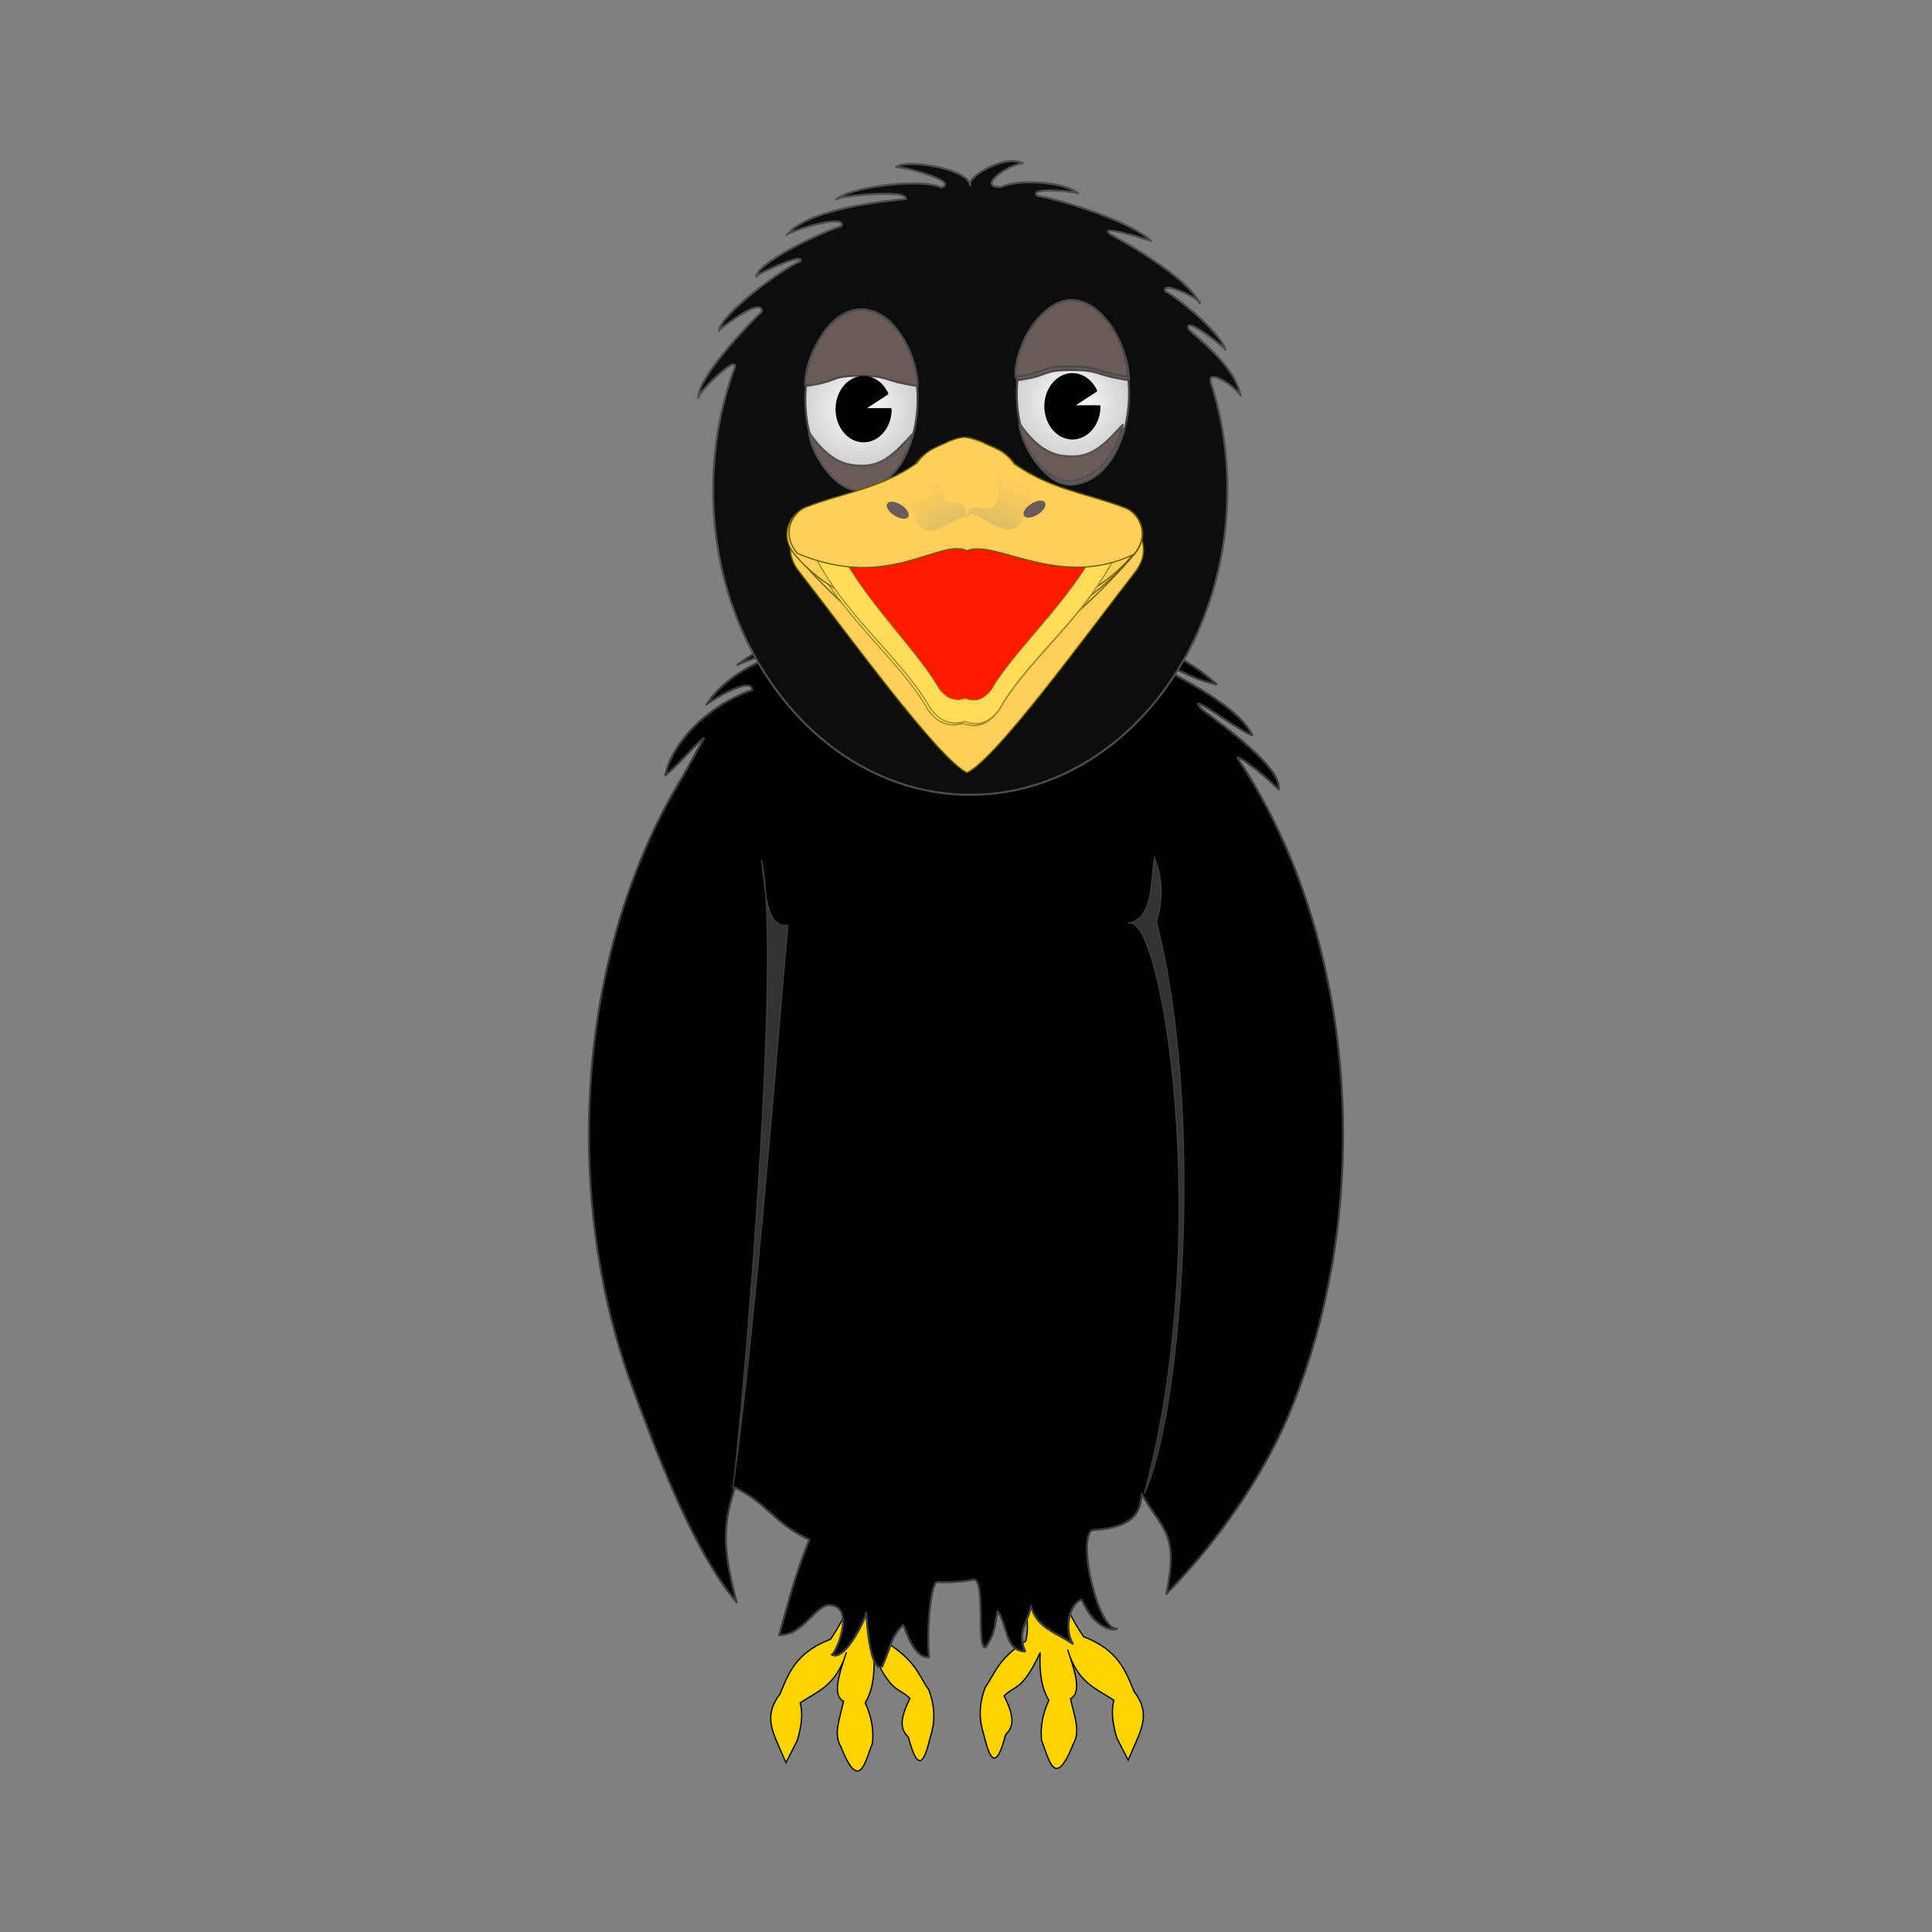 <svg:svg xmlns:dc="http://purl.org/dc/elements/1.1/" xmlns:ns2="http://creativecommons.org/ns#" xmlns:rdf="http://www.w3.org/1999/02/22-rdf-syntax-ns#" xmlns:svg="http://www.w3.org/2000/svg" height="297.212" id="svg2" version="1.1" viewBox="-85.305 -19.913 297.212 297.212" width="297.212">
  <svg:rect x="-85.305" y="-19.913" width="297.212" height="297.212" fill="#808080" stroke="none"/>
  <svg:defs id="defs4">
    <svg:radialGradient cx="383.57" cy="328.26" gradientTransform="matrix(1.27 -1.32 1.23 1.19 -516.53 467.64)" gradientUnits="userSpaceOnUse" id="radialGradient4010" r="21.39">
      <svg:stop id="stop3899-2" offset="0" stop-color="#a59e8a" />
      <svg:stop id="stop3901-44" offset="1" stop-color="#d6bd57" stop-opacity="0" />
    </svg:radialGradient>
    <svg:radialGradient cx="335.62" cy="254.4" gradientTransform="matrix(3.43 .02 -.02 3.32 -810.8 -594.92)" gradientUnits="userSpaceOnUse" id="radialGradient3833-4-9" r="20.44">
      <svg:stop id="stop3829-6-89" offset="0" stop-color="#fff" />
      <svg:stop id="stop3831-6-74" offset="1" stop-color="#616161" />
    </svg:radialGradient>
  </svg:defs>
  <svg:style type="text/css">.show {
        display: default;
    }
    .hide {
        display: none;
    }</svg:style>
  <svg:g id="layer1" transform="translate(-36.4 -117.53)">
    <svg:g id="the-parts-that-dont-move" transform="translate(0,-2) matrix(.44 0 0 .44 -64.1 35.07)">
      <svg:path d="m338.05 675.88c-0.48 16.59-4.57 31.39-13.13 43.94-12.12 4.62-14.72 11.96-17.68 19.19-4.74 6.07-3.4 10.92-1.52 15.66l3.59 8.32 3.99-7.82c1.98-6.84 1.69-10.28 1.01-13.13 6.02-3.99 12.69-6.03 16.16-17.68-2.47 7.43-5.1 14.99-1.01 17.17-1.14 5.49-3.64 11.43-1.01 15.66 2.2 5.58 3.89 8.04 5.25 8.58 2.66 1.06 4.11-5.15 5.86-9.59 0.53-4.71-0.37-9.43-2.53-14.14 2.27-3.66 3.45-8.97 3.03-16.67 6.34 13.56 8.71 11.26 12.63 15.15-4.5 8.88-2.59 11.35-0.51 13.64 0.97 3.76 1.85 6.04 2.66 7.19 1.96 2.78 3.5-1.2 4.92-7.19 1.62-4.96 1.91-10.36-0.51-16.67-3.64-5.17-4.33-9.75-14.14-16.16-3.2-13.47 7.29-26.94 14.14-40.41z" fill="#ffd300" id="path3926-0" stroke="#000" stroke-width=".44px" />
      <svg:path d="m400.23 674.98c0.48 16.59 4.57 31.39 13.13 43.94 12.12 4.62 14.72 11.96 17.68 19.19 4.74 6.07 3.4 10.92 1.52 15.66l-3.59 8.32-3.99-7.82c-1.98-6.84-1.69-10.28-1.01-13.13-6.02-3.99-12.69-6.03-16.16-17.68 2.47 7.43 5.1 14.99 1.01 17.17 1.14 5.49 3.64 11.43 1.01 15.66-2.2 5.58-3.89 8.04-5.25 8.58-2.66 1.06-4.11-5.15-5.86-9.59-0.53-4.71 0.37-9.43 2.53-14.14-2.27-3.66-3.45-8.97-3.03-16.67-6.34 13.56-8.71 11.26-12.63 15.15 4.5 8.88 2.59 11.35 0.51 13.64-0.97 3.76-1.85 6.04-2.66 7.19-1.96 2.78-3.5-1.2-4.92-7.19-1.62-4.96-1.91-10.36 0.51-16.67 3.64-5.17 4.33-9.75 14.14-16.16 3.2-13.47-7.29-26.94-14.14-40.41z" fill="#ffd300" id="path3926-1-9" stroke="#000" stroke-width=".44px" />
      <svg:path d="m528.31 542.24c0 35.74-7.16 69.13-19.56 97.47-8.63 19.73-23.89 41.78-42.18 60.05 4.39-20.94-1.19-21.43-8.58-34.2-0.7 4.85-1.05 11.42-17.46 12.34-5.2 3.52 2.21 34.47 8.75 33.8-2.29 0.85-8.35-0.82-12.3-9.97-3.6 0.8-6.63 8.98-3.17 15.13-5.88-3.98-12.8-5.51-14.59-13.01-0.83 5.4-5.09 8.78-2.06 15.61-7.24-0.09-6.14-9.62-9.66-13.74-1 4.81-0.58 7.1-4.11 12.34-3.47 0.96 0.23-23.98-4.37-23.16-4.16 0.74-8.4 0.98-12.62 0.79-2.06-0.09-3.89 16.4-2.81 25.79-5.3 0.35-7.88-8.68-9.08-11.08-4.48 4.54-3.59 5.79-7.31 14.26-4.02 2.29-5.37-14.22-5.56-18.41-0.52 2.64-7.64 16.97-12.12 14.31 1.13 0.43 8.64-16.1-0.48-17.01-5.23-0.17-9.31 10.43-17.87 10.34 3.34-11.41 4.9-18.79 10.55-32.75-12.7-5.76-14.44-12.32-26.03-17.84-3.41 11.1-5.22 18.17 0.62 39.35-16.18-18.75-29.65-56.01-35.79-71.97-10.11-26.3-15.85-56.42-15.85-88.44 0-47.06 12.4-90.04 32.85-122.78 1.47-2.36 3.98-7.17 7.41-13.02-1.23 0.06-8.26 8.57-13.54 12.68 1.95-9.86 13.26-23.23 30.38-29.24-0.35-5.55-18.25 6.13-15.9 5.01 3.4-5.43 13.3-15.02 31-18.47 0.37-3.21-22.37 5.33-20.16 4.89 15.64-12.47 60.37-24.94 79.77-24.93 20.64 0 69.82 15.1 87.57 31.58-11.76-2.47-13.2-6.59-22.55-7.44 1.83 1.46 29.7 13.5 35.05 24.9-5.13-1.67-23.04-15.38-18.06-9.3 1.27 1.56 28.6 19.27 27.33 27.9-6.14-6.14-15.89-12.92-14.26-10.53 22.76 33.4 36.76 78.78 36.76 128.76z" id="path3757-2" stroke="#3c3c3c" stroke-linecap="round" stroke-linejoin="round" stroke-width=".71" transform="matrix(1 0 0 1.02 -24.22 -9.79)" />
      <svg:path d="m463.66 318.01c0 58.86-40.25 106.57-89.9 106.57s-89.9-47.71-89.9-106.57c0-15.31 2.72-29.87 7.63-43.03 0.48-4.39-13.3 9.47-12.78 10.81-0.27-7.37 18.03-26.18 22.18-30.2 0.1-5.62-16.01 7.1-14.99 6.79 0.66-5.83 21.47-21.26 28.52-24.42 1.36-3.13-15.94 4.82-15.5 5.48 0.03-4.7 22.66-15.63 29.81-17.68 2.1-4.88-20.36 2.49-19.13 3.21 6.72-9.28 35.07-12.1 41.59-12.67 1.01-3.88-26.12-0.62-24.17 0.13 3.37-3.96 29.06-7.75 36.54-4.2 7.07-2.06-14.9-7.84-15.73-7 1.71-3.03 24.93-0.12 25.93 6.22-1.8-2.36 11.92-11.11 18.39-7.67-5.68 0.6-16.36 8.56-7.5 8.28 6.62-3.15 23.23-1.47 26.82 2.35 0.9-0.63-17.89-2.44-14.27 0.7 6.54 1.08 32.33 8.51 39.9 15.94 0.14-0.16-19.21-6.24-14.46-2.5 4.96 2.68 27.09 15.07 31.31 24.14 1.95-0.46-13.69-8.52-11.93-4.04 2.13 0.45 19.12 13.88 20.98 20.29 0.22-0.28-14.85-12.41-12.85-7.16 2.57 2.77 16.25 12.72 18.13 23.31-1.6-3.2-13.11-10.82-10.01-3.55 3.5 11.38 5.41 23.67 5.41 36.48z" fill="#0d0d0d" id="path3755-8" stroke="#4d4d4d" stroke-linecap="round" stroke-linejoin="round" stroke-width=".71" />
      <svg:path d="m290.71 667.36c8.02-56.39 16.13-162.77 19.29-197.14-8.59 1.21-7.71-15.3-9.29-22.86 7.9 34-8.15 209.65-10 220z" fill="#333" id="path3965-03" stroke="#3c3c3c" stroke-width=".44px" />
      <svg:path d="m434.64 668.79c24.63-90.42 6.14-204.35-5.71-199.29 9.3-1.64 7.71-15.3 9.29-22.86 2.23 5.95 3.38 13.03 0.63 22.37 16.94 65.76 8.94 171.97-4.2 199.78z" fill="#333" id="path3965-0-6" stroke="#3c3c3c" stroke-width=".44px" />
      <svg:path d="m355.36 253.43c0 17.36-8.79 31.43-19.64 31.43s-19.64-14.07-19.64-31.43 8.79-31.43 19.64-31.43c10.85 0 19.64 14.07 19.64 31.43z" fill="url(#radialGradient3833-4-9)" id="path3780-8-9" stroke="#454545" stroke-linecap="round" stroke-linejoin="round" stroke-width=".71" transform="translate(73.93 30.85)" />
      <svg:path d="m429.29 279.64c-12.86-1.93-9.51-3.57-20.36-3.57s-6.79 2-18.93 3.57c-0.36-10.57 8.79-26.79 19.64-26.79s19.64 15.5 19.64 26.79z" fill="#6b5a5a" id="path3780-9-6-6" stroke="#4a4a4a" stroke-linecap="round" stroke-linejoin="round" stroke-width=".71" />
      <svg:path d="m427.51 296.45c-5.71 6.21-10.02 10.89-17.14 11.07s-12.5-2.36-18.93-11.43c-0.05 5.58 8.76 21.13 18.21 20 9.46-1.13 15.36-9.43 17.86-19.64z" fill="#6b5a5a" id="path3780-9-8-9-2" stroke="#505050" stroke-linecap="round" stroke-linejoin="round" stroke-width=".71" />
      <svg:path d="m355.36 253.43c0 17.36-8.79 31.43-19.64 31.43s-19.64-14.07-19.64-31.43 8.79-31.43 19.64-31.43c10.85 0 19.64 14.07 19.64 31.43z" fill="url(#radialGradient3833-4-9)" id="path3780-7" stroke="#454545" stroke-linecap="round" stroke-linejoin="round" stroke-width=".71" transform="translate(0 32.86)" />
      <svg:path d="m355.36 281.65c-12.86-1.93-9.51-3.57-20.36-3.57s-6.79 2-18.93 3.57c-0.36-10.57 8.79-26.79 19.64-26.79s19.64 15.5 19.64 26.79z" fill="#6b5a5a" id="path3780-9-3" stroke="#4a4a4a" stroke-linecap="round" stroke-linejoin="round" stroke-width=".71" />
      <svg:path d="m353.58 298.46c-5.71 6.21-10.02 10.89-17.14 11.07s-12.5-2.36-18.93-11.43c-0.05 5.58 8.76 21.13 18.21 20 9.46-1.13 15.36-9.43 17.86-19.64z" fill="#6b5a5a" id="path3780-9-8-1" stroke="#505050" stroke-linecap="round" stroke-linejoin="round" stroke-width=".71" />
      <svg:path d="m256.43 277.54c0 6.21-4.24 11.25-9.46 11.25s-9.46-5.04-9.46-11.25 4.24-11.25 9.46-11.25c3.46 0 6.64 2.24 8.3 5.84l-8.3 5.41z" id="path3835-5-5" stroke="#000" stroke-linecap="round" stroke-linejoin="round" stroke-width=".71" transform="translate(162.51 11.21)" />
      <svg:g transform="translate(-73,1)">
        <svg:path d="m256.43 277.54c0 6.21-4.24 11.25-9.46 11.25s-9.46-5.04-9.46-11.25 4.24-11.25 9.46-11.25c3.46 0 6.64 2.24 8.3 5.84l-8.3 5.41z" id="path3835-5-5" stroke="#000" stroke-linecap="round" stroke-linejoin="round" stroke-width=".71" transform="translate(162.51 11.21)" />
      </svg:g>
    </svg:g>
    <svg:g id="frame01" transform="translate(0,-2) matrix(.44 0 0 .44 -64.1 35.07)">
      <svg:animate attributeName="class" dur="0.8s" repeatCount="indefinite" values="show;hide;hide;hide;hide; hide;hide;hide;" />
      <svg:path d="m431.43 346.65c5.97-7.61 1.58-15.57-2.86-17.5-12.98-5.53-25.95-6.9-38.93-16.79-3.69-5.64-7.38-6.05-11.07-8.21 0 0-4.25-1.94-6.33-1.96s-5.61 1.61-5.61 1.61c-3.69 2.16-7.38 2.57-11.07 8.21-12.98 9.88-25.95 11.26-38.93 16.79-4.44 1.93-8.83 9.89-2.86 17.5 17.74 22.86 48.89 65.69 58.83 70.54 9.94-4.49 41.09-47.32 58.83-70.18z" fill="#ffcf5b" id="path3760-8" stroke="#695d00" stroke-width=".44px" />
      <svg:path d="m353.57 321.65c2.63 29.37 11.11 51.72 18.21 75.71 9.13-23.43 20.64-44.13 23.57-74.64-1.74-5.36-6.26-7.23-11.79-7.86 2.78 25.72-5.08 49.32-11.43 73.21-4.66-24.85-8.28-49.92-8.21-75.71-3.12 1.43-6.3 3.18-10.36 9.29z" fill="url(#radialGradient4010)" id="path3895-3" />
      <svg:path d="m355 333.97c0 4.44-1.2 8.04-2.68 8.04s-2.68-3.6-2.68-8.04 1.2-8.04 2.68-8.04c1.45 0 2.63 3.44 2.68 7.78" fill="#6b5a5a" id="path3905-8" transform="matrix(1.12 -.28 .3 1.03 -144.41 101.31)" />
      <svg:path d="m355 333.97c0 4.44-1.2 8.04-2.68 8.04s-2.68-3.6-2.68-8.04 1.2-8.04 2.68-8.04c1.45 0 2.63 3.44 2.68 7.78" fill="#6b5a5a" id="path3905-7-5" transform="matrix(-1.12 -.28 -.3 1.03 892.98 100.24)" />
    </svg:g>
    <svg:g id="frame02" transform="translate(0,-1) matrix(.44 0 0 .44 -64.08 33.91)">
      <svg:animate attributeName="class" dur="0.8s" repeatCount="indefinite" values="hide;show;hide;hide;hide; hide;hide;show;" />
      <svg:g id="g3017" transform="translate(-.95 -.24)">
        <svg:g id="g4050">
          <svg:path d="m75.71 129.23c9.36 28.47 33.56 43.95 45 64.29 2.99 3.89 6.54 6.08 11.96 4.48 5.42 2 8.98-0.19 11.96-4.09 11.44-20.34 35.64-35.81 45-64.29z" fill="#ffdc59" id="path4012" stroke="#a48b2d" stroke-width=".44px" transform="translate(239.62 202.18)" />
          <svg:path d="m324.68 331.52c7.15 21.55 29.92 41.83 38.66 57.23 2.28 2.95 5 4.6 9.14 3.39 4.14 1.51 6.86-0.15 9.14-3.09 8.74-15.39 32.94-35.68 40.09-57.23z" fill="#ff1a00" id="path4012-9" stroke="#9c7f1e" stroke-width=".34px" />
        </svg:g>
        <svg:g id="g4004" transform="matrix(1 0 0 .92 0 22.81)">
          <svg:path d="m431.43 346.65c5.97-7.61 1.58-15.57-2.86-17.5-12.98-5.53-25.95-6.9-38.93-16.79-3.69-5.64-7.38-6.05-11.07-8.21 0 0-4.25-1.94-6.33-1.96s-5.61 1.61-5.61 1.61c-3.69 2.16-7.38 2.57-11.07 8.21-12.98 9.88-25.95 11.26-38.93 16.79-4.44 1.93-8.83 9.89-2.86 17.5 17.74 22.86 48.89 48.75 58.83 53.6 9.94-4.49 41.09-30.39 58.83-53.24z" fill="#ffcf5b" id="path3760" stroke="#695d00" stroke-width=".44px" />
          <svg:path d="m353.57 321.65c2.63 29.37 11.11 34.78 18.21 58.78 9.13-23.43 20.64-27.19 23.57-57.71-1.74-5.36-6.26-7.23-11.79-7.86 2.78 25.72-5.08 32.38-11.43 56.28-4.66-24.85-8.28-32.98-8.21-58.78-3.12 1.43-6.3 3.18-10.36 9.29z" fill="url(#radialGradient4010)" id="path3895" />
          <svg:path d="m355 333.97c0 4.44-1.2 8.04-2.68 8.04s-2.68-3.6-2.68-8.04 1.2-8.04 2.68-8.04c1.45 0 2.63 3.44 2.68 7.78" fill="#6b5a5a" id="path3905" transform="matrix(1.12 -.28 .3 1.03 -144.41 101.31)" />
          <svg:path d="m355 333.97c0 4.44-1.2 8.04-2.68 8.04s-2.68-3.6-2.68-8.04 1.2-8.04 2.68-8.04c1.45 0 2.63 3.44 2.68 7.78" fill="#6b5a5a" id="path3905-7" transform="matrix(-1.12 -.28 -.3 1.03 892.98 100.24)" />
        </svg:g>
      </svg:g>
    </svg:g>
    <svg:g id="frame03" transform="translate(1) matrix(.44 0 0 .44 -65.14 32.32)">
      <svg:animate attributeName="class" dur="0.8s" repeatCount="indefinite" values="hide;hide;show;hide;hide; hide;show;hide;" />
      <svg:g id="g3017-5" transform="translate(-.23 .47)">
        <svg:g id="g4050-1">
          <svg:path d="m75.71 129.23c9.36 28.47 33.56 43.95 45 64.29 2.99 3.89 6.54 6.08 11.96 4.48 5.42 2 8.98-0.19 11.96-4.09 11.44-20.34 35.64-35.81 45-64.29z" fill="#ffdc59" id="path4012-7" stroke="#a48b2d" stroke-width=".44px" transform="translate(239.62 202.18)" />
          <svg:path d="m324.68 331.52c7.15 21.55 29.92 41.83 38.66 57.23 2.28 2.95 5 4.6 9.14 3.39 4.14 1.51 6.86-0.15 9.14-3.09 8.74-15.39 32.94-35.68 40.09-57.23z" fill="#ff1a00" id="path4012-9-8" stroke="#9c7f1e" stroke-width=".34px" />
        </svg:g>
        <svg:g id="g4004-5" transform="matrix(1 0 0 .92 0 22.81)">
          <svg:path d="m431.43 346.65c5.97-7.61 1.58-15.57-2.86-17.5-12.98-5.53-25.95-6.9-38.93-16.79-3.69-5.64-7.38-6.05-11.07-8.21 0 0-4.25-1.94-6.33-1.96s-5.61 1.61-5.61 1.61c-3.69 2.16-7.38 2.57-11.07 8.21-12.98 9.88-25.95 11.26-38.93 16.79-4.44 1.93-8.83 9.89-2.86 17.5 17.74 22.86 49.4 38.37 59.33 43.22 9.94-4.49 40.58-20 58.32-42.86z" fill="#ffcf5b" id="path3760-5" stroke="#695d00" stroke-width=".44px" />
          <svg:path d="m353.57 321.65c2.63 29.37 11.61 24.4 18.72 48.4 9.13-23.43 20.14-16.81 23.07-47.33-1.74-5.36-6.26-7.23-11.79-7.86 2.78 25.72-4.58 22-10.92 45.9-4.66-24.85-8.78-22.6-8.72-48.4-3.12 1.43-6.3 3.18-10.36 9.29z" fill="url(#radialGradient4010)" id="path3895-8" />
          <svg:path d="m355 333.97c0 4.44-1.2 8.04-2.68 8.04s-2.68-3.6-2.68-8.04 1.2-8.04 2.68-8.04c1.45 0 2.63 3.44 2.68 7.78" fill="#6b5a5a" id="path3905-70" transform="matrix(1.12 -.21 .3 .78 -144.41 159.84)" />
          <svg:path d="m355 333.97c0 4.44-1.2 8.04-2.68 8.04s-2.68-3.6-2.68-8.04 1.2-8.04 2.68-8.04c1.45 0 2.63 3.44 2.68 7.78" fill="#6b5a5a" id="path3905-7-1" transform="matrix(-1.12 -.21 -.3 .78 892.98 159.03)" />
        </svg:g>
      </svg:g>
    </svg:g>
    <svg:g id="frame04" transform="translate(-1,-1) matrix(.44 0 0 .44 -62.9 33.59)">
      <svg:animate attributeName="class" dur="0.8s" repeatCount="indefinite" values="hide;hide;hide;show;hide; show;hide;hide;" />
      <svg:g id="g3017-2" transform="translate(-1.66 .47)">
        <svg:g id="g4050-5">
          <svg:path d="m75.71 129.23c9.36 28.47 33.56 43.95 45 64.29 2.99 3.89 6.54 6.08 11.96 4.48 5.42 2 8.98-0.19 11.96-4.09 11.44-20.34 35.64-35.81 45-64.29z" fill="#ffdc59" id="path4012-3" stroke="#a48b2d" stroke-width=".44px" transform="translate(239.62 202.18)" />
          <svg:path d="m324.68 331.52c7.15 21.55 29.92 41.83 38.66 57.23 2.28 2.95 5 4.6 9.14 3.39 4.14 1.51 6.86-0.15 9.14-3.09 8.74-15.39 32.94-35.68 40.09-57.23z" fill="#ff1a00" id="path4012-9-5" stroke="#9c7f1e" stroke-width=".34px" />
        </svg:g>
        <svg:g id="g4004-2" transform="matrix(1 0 0 .92 0 22.81)">
          <svg:path d="m431.43 346.65c5.97-7.61 1.58-15.57-2.86-17.5-12.98-5.53-25.95-6.9-38.93-16.79-3.69-5.64-7.38-6.05-11.07-8.21 0 0-4.25-1.94-6.33-1.96s-5.61 1.61-5.61 1.61c-3.69 2.16-7.38 2.57-11.07 8.21-12.98 9.88-25.95 11.26-38.93 16.79-4.44 1.93-8.83 9.89-2.86 17.5 17.74 22.86 49.4 25.26 59.33 30.11 9.94-4.49 40.58-6.89 58.32-29.75z" fill="#ffcf5b" id="path3760-0" stroke="#695d00" stroke-width=".44px" />
          <svg:path d="m353.57 321.65c2.63 29.37 11.61 11.29 18.72 35.28 9.13-23.43 20.14-3.7 23.07-34.21-1.74-5.36-6.26-7.23-11.79-7.86 2.78 25.72-4.58 8.89-10.92 32.78-4.66-24.85-8.78-9.49-8.72-35.28-3.12 1.43-6.3 3.18-10.36 9.29z" fill="url(#radialGradient4010)" id="path3895-2" />
          <svg:path d="m355 333.97c0 4.44-1.2 8.04-2.68 8.04s-2.68-3.6-2.68-8.04 1.2-8.04 2.68-8.04c1.45 0 2.63 3.44 2.68 7.78" fill="#6b5a5a" id="path3905-4" transform="matrix(1.12 -.21 .3 .78 -144.41 154.92)" />
          <svg:path d="m355 333.97c0 4.44-1.2 8.04-2.68 8.04s-2.68-3.6-2.68-8.04 1.2-8.04 2.68-8.04c1.45 0 2.63 3.44 2.68 7.78" fill="#6b5a5a" id="path3905-7-51" transform="matrix(-1.12 -.21 -.3 .78 892.98 154.12)" />
        </svg:g>
      </svg:g>
    </svg:g>
    <svg:g id="frame05" transform="matrix(.44 0 0 .44 -63.88 32.32)">
      <svg:animate attributeName="class" dur="0.8s" repeatCount="indefinite" values="hide;hide;hide;hide;show;    hide;hide;hide;" />
      <svg:g id="g3017-0" transform="translate(-.95 .47)">
        <svg:path d="m429.29 279.64c-12.86-1.93-9.51-3.57-20.36-3.57s-6.79 2-18.93 3.57c-0.36-10.57 8.79-26.79 19.64-26.79s19.64 15.5 19.64 26.79z" fill="#6b5a5a" id="path3780-9-6-0" stroke="#4a4a4a" stroke-linecap="round" stroke-linejoin="round" stroke-width=".71" />
        <svg:path d="m427.51 296.45c-5.71 6.21-10.02 10.89-17.14 11.07s-12.5-2.36-18.93-11.43c-0.05 5.58 8.76 21.13 18.21 20 9.46-1.13 15.36-9.43 17.86-19.64z" fill="#6b5a5a" id="path3780-9-8-9-3" stroke="#505050" stroke-linecap="round" stroke-linejoin="round" stroke-width=".71" />
        <svg:g id="g4050-7">
          <svg:path d="m75.71 129.23c9.36 28.47 33.56 43.95 45 64.29 2.99 3.89 6.54 6.08 11.96 4.48 5.42 2 8.98-0.19 11.96-4.09 11.44-20.34 35.64-35.81 45-64.29z" fill="#ffdc59" id="path4012-71" stroke="#a48b2d" stroke-width=".44px" transform="translate(239.62 202.18)" />
          <svg:path d="m324.68 331.52c7.15 21.55 29.92 41.83 38.66 57.23 2.28 2.95 5 4.6 9.14 3.39 4.14 1.51 6.86-0.15 9.14-3.09 8.74-15.39 32.94-35.68 40.09-57.23z" fill="#ff1a00" id="path4012-9-82" stroke="#9c7f1e" stroke-width=".34px" />
        </svg:g>
        <svg:g id="g4004-8" transform="matrix(1 0 0 .92 0 22.81)">
          <svg:path d="m431.43 346.65c5.97-7.61 1.58-15.57-2.86-17.5-12.98-5.53-25.95-6.9-38.93-16.79-3.69-5.64-7.38-6.05-11.07-8.21 0 0-4.25-1.94-6.33-1.96s-5.61 1.61-5.61 1.61c-3.69 2.16-7.38 2.57-11.07 8.21-12.98 9.88-25.95 11.26-38.93 16.79-4.44 1.93-8.83 9.89-2.86 17.5 31.88 14.66 49.4-5.88 59.33-1.03 9.94-4.49 32.5 14.96 58.32 1.39z" fill="#ffcf5b" id="path3760-3" stroke="#695d00" stroke-width=".44px" />
          <svg:path d="m353.57 321.65c0.1 30.46 16.66 7.46 19.73 11.25 1.55-8.13 19.13 20.34 22.06-10.18-1.74-5.36-6.26-7.23-11.79-7.86 2.78 25.72-8.62 6.7-10.42 17.49-2.14-13.38-9.29 5.81-9.22-19.99-3.12 1.43-6.3 3.18-10.36 9.29z" fill="url(#radialGradient4010)" id="path3895-5" />
          <svg:path d="m355 333.97c0 4.44-1.2 8.04-2.68 8.04s-2.68-3.6-2.68-8.04 1.2-8.04 2.68-8.04c1.45 0 2.63 3.44 2.68 7.78" fill="#6b5a5a" id="path3905-5" transform="matrix(1.12 -.11 .3 .4 -145.92 235.07)" />
          <svg:path d="m355 333.97c0 4.44-1.2 8.04-2.68 8.04s-2.68-3.6-2.68-8.04 1.2-8.04 2.68-8.04c1.45 0 2.63 3.44 2.68 7.78" fill="#6b5a5a" id="path3905-7-9" transform="matrix(-1.12 -.11 -.3 .4 891.46 234.66)" />
        </svg:g>
      </svg:g>
    </svg:g>
  </svg:g>
</svg:svg>